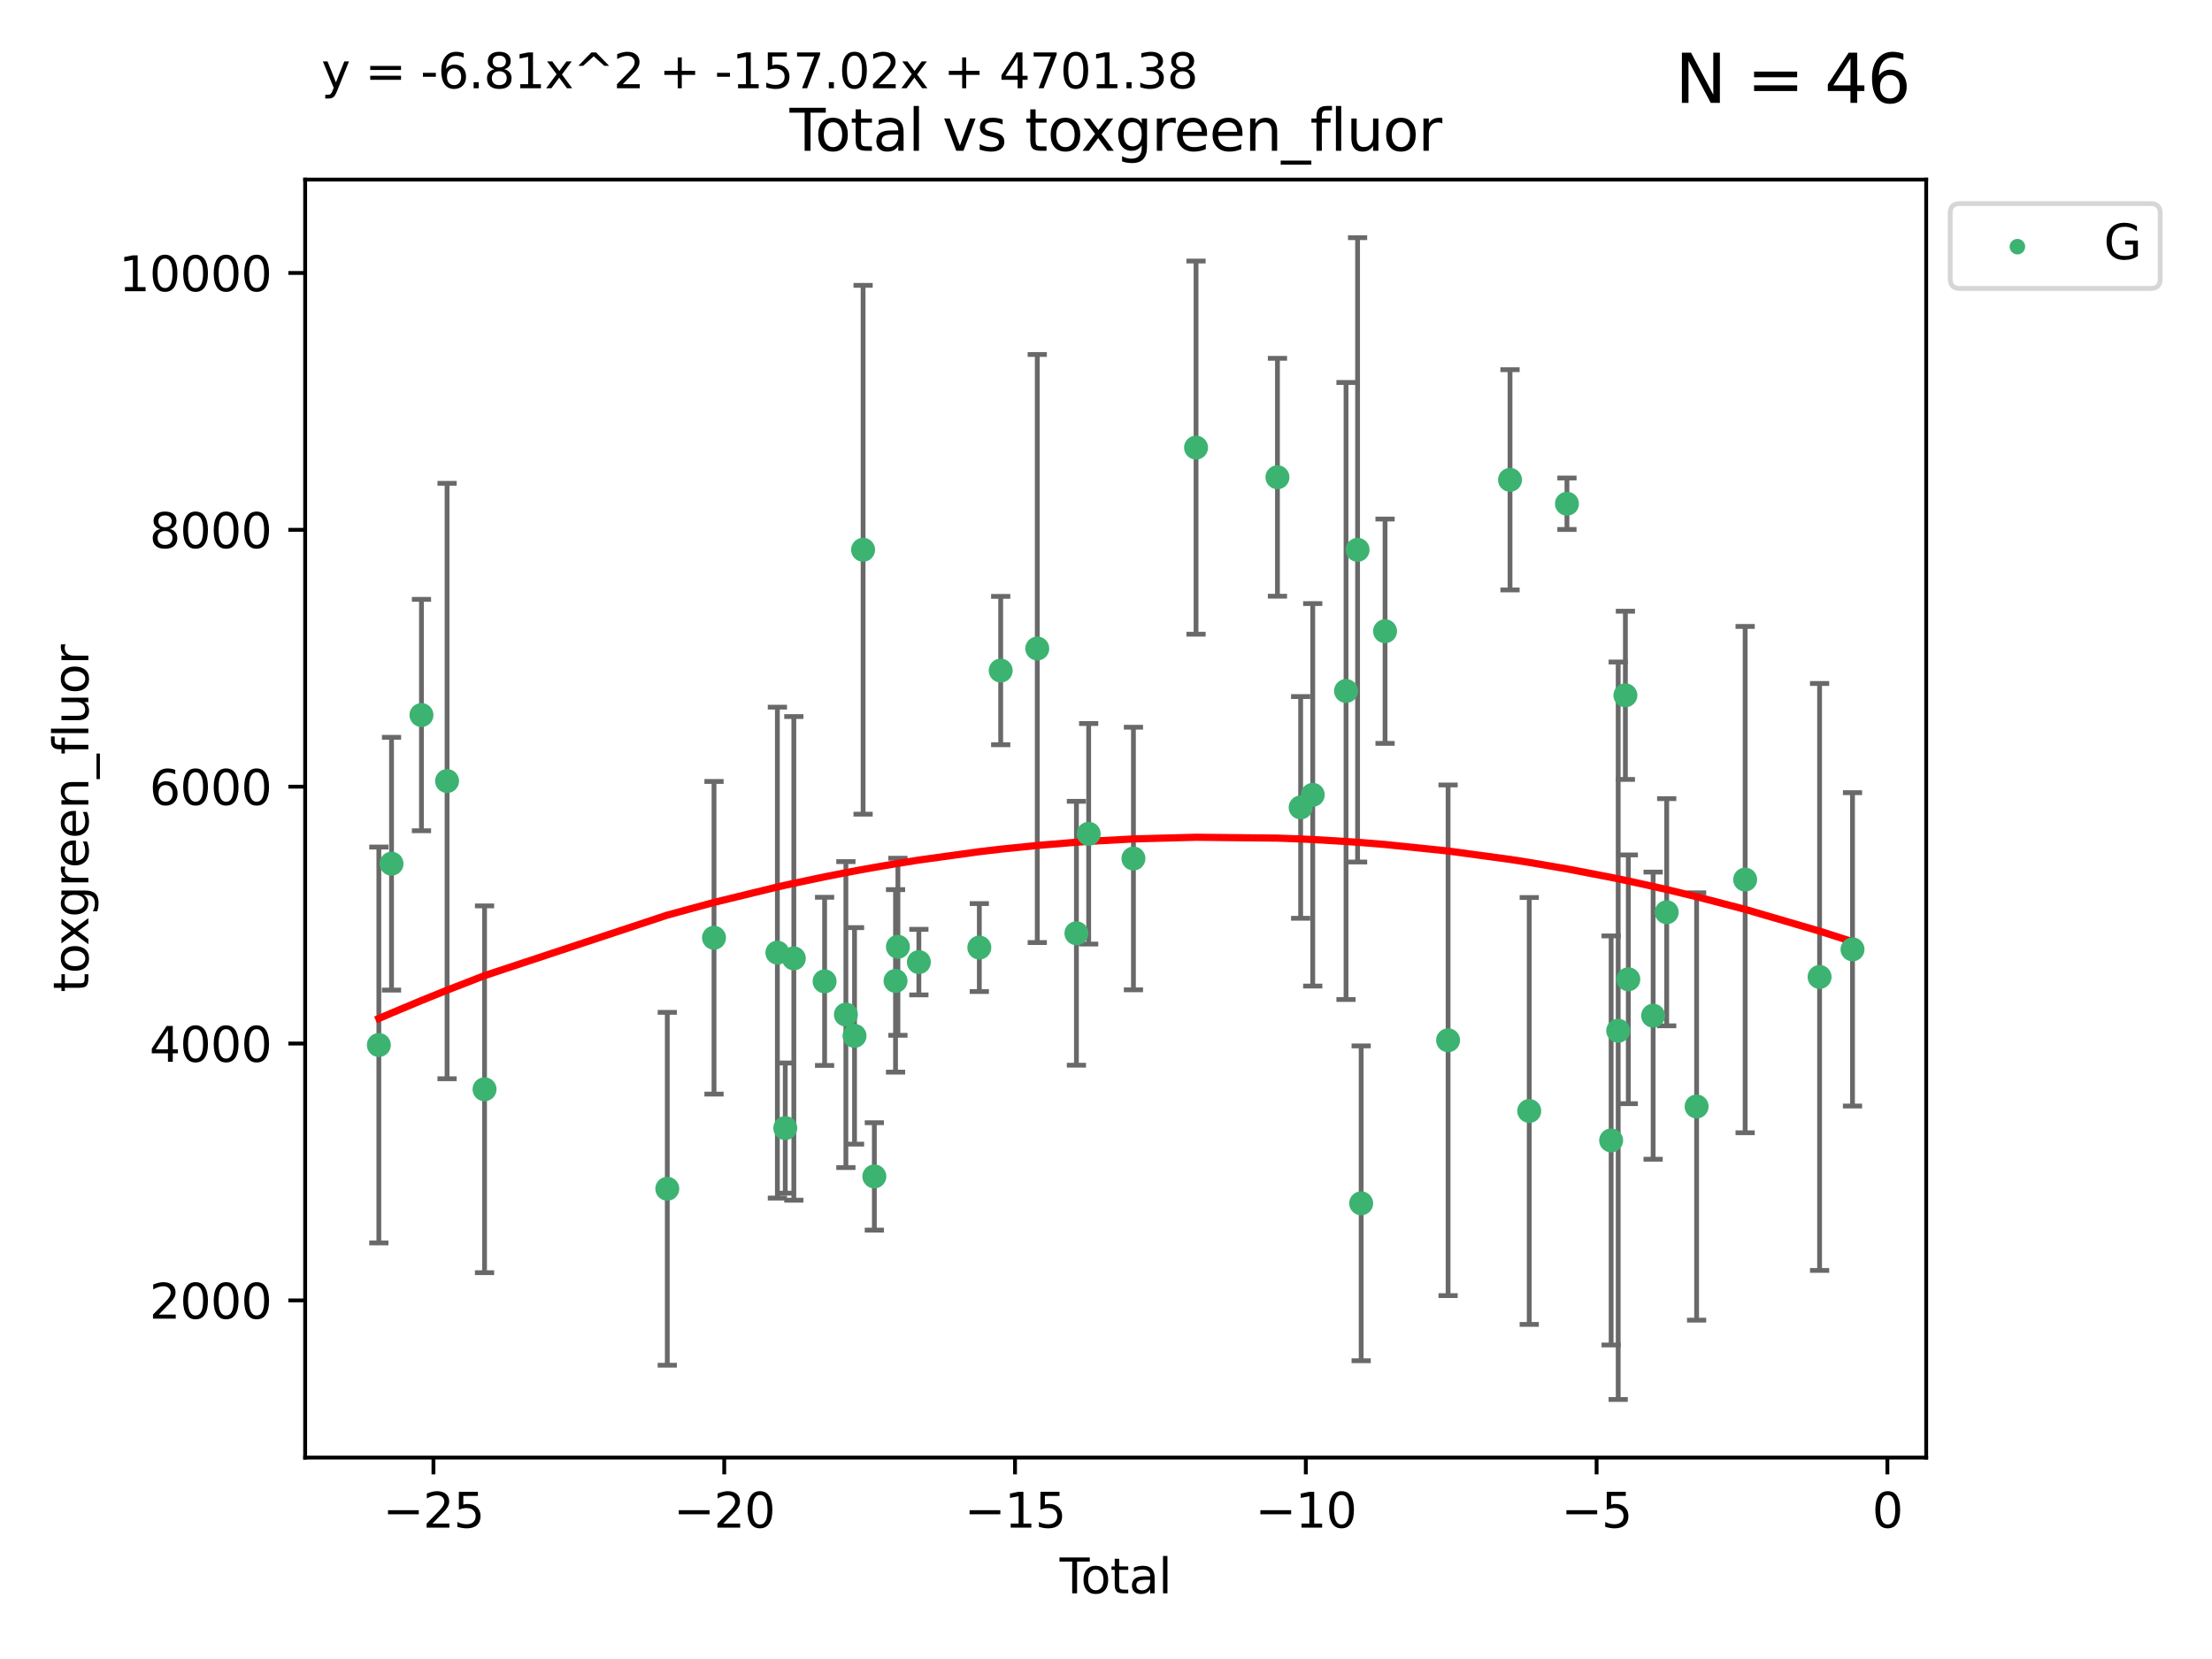 <?xml version="1.0" encoding="utf-8" standalone="no"?>
<!DOCTYPE svg PUBLIC "-//W3C//DTD SVG 1.1//EN"
  "http://www.w3.org/Graphics/SVG/1.1/DTD/svg11.dtd">
<svg xmlns:xlink="http://www.w3.org/1999/xlink" width="460.8pt" height="345.6pt" viewBox="0 0 460.8 345.6" xmlns="http://www.w3.org/2000/svg" version="1.1">
 <defs>
  <style type="text/css">*{stroke-linejoin: round; stroke-linecap: butt}</style>
 </defs>
 <g id="figure_1">
  <g id="patch_1">
   <path d="M 0 345.6 
L 460.8 345.6 
L 460.8 0 
L 0 0 
z
" style="fill: #ffffff"/>
  </g>
  <g id="axes_1">
   <g id="patch_2">
    <path d="M 63.571 303.64 
L 401.26 303.64 
L 401.26 37.411 
L 63.571 37.411 
z
" style="fill: #ffffff"/>
   </g>
   <g id="PathCollection_1">
    <defs>
     <path id="m1712e2e7ce" d="M 0 1.118 
C 0.297 1.118 0.581 1 0.791 0.791 
C 1 0.581 1.118 0.297 1.118 0 
C 1.118 -0.297 1 -0.581 0.791 -0.791 
C 0.581 -1 0.297 -1.118 0 -1.118 
C -0.297 -1.118 -0.581 -1 -0.791 -0.791 
C -1 -0.581 -1.118 -0.297 -1.118 0 
C -1.118 0.297 -1 0.581 -0.791 0.791 
C -0.581 1 -0.297 1.118 0 1.118 
z
" style="stroke: #3cb371"/>
    </defs>
    <g clip-path="url(#p5dbe45e5fb)">
     <use xlink:href="#m1712e2e7ce" x="78.921" y="217.692" style="fill: #3cb371; stroke: #3cb371"/>
     <use xlink:href="#m1712e2e7ce" x="81.562" y="179.924" style="fill: #3cb371; stroke: #3cb371"/>
     <use xlink:href="#m1712e2e7ce" x="87.8" y="148.955" style="fill: #3cb371; stroke: #3cb371"/>
     <use xlink:href="#m1712e2e7ce" x="93.131" y="162.702" style="fill: #3cb371; stroke: #3cb371"/>
     <use xlink:href="#m1712e2e7ce" x="100.939" y="226.917" style="fill: #3cb371; stroke: #3cb371"/>
     <use xlink:href="#m1712e2e7ce" x="139.007" y="247.642" style="fill: #3cb371; stroke: #3cb371"/>
     <use xlink:href="#m1712e2e7ce" x="148.742" y="195.354" style="fill: #3cb371; stroke: #3cb371"/>
     <use xlink:href="#m1712e2e7ce" x="161.943" y="198.448" style="fill: #3cb371; stroke: #3cb371"/>
     <use xlink:href="#m1712e2e7ce" x="163.585" y="234.997" style="fill: #3cb371; stroke: #3cb371"/>
     <use xlink:href="#m1712e2e7ce" x="165.37" y="199.647" style="fill: #3cb371; stroke: #3cb371"/>
     <use xlink:href="#m1712e2e7ce" x="171.779" y="204.432" style="fill: #3cb371; stroke: #3cb371"/>
     <use xlink:href="#m1712e2e7ce" x="176.214" y="211.359" style="fill: #3cb371; stroke: #3cb371"/>
     <use xlink:href="#m1712e2e7ce" x="178.016" y="215.793" style="fill: #3cb371; stroke: #3cb371"/>
     <use xlink:href="#m1712e2e7ce" x="179.798" y="114.527" style="fill: #3cb371; stroke: #3cb371"/>
     <use xlink:href="#m1712e2e7ce" x="182.142" y="245.07" style="fill: #3cb371; stroke: #3cb371"/>
     <use xlink:href="#m1712e2e7ce" x="186.557" y="204.339" style="fill: #3cb371; stroke: #3cb371"/>
     <use xlink:href="#m1712e2e7ce" x="187.053" y="197.232" style="fill: #3cb371; stroke: #3cb371"/>
     <use xlink:href="#m1712e2e7ce" x="191.418" y="200.427" style="fill: #3cb371; stroke: #3cb371"/>
     <use xlink:href="#m1712e2e7ce" x="204.011" y="197.396" style="fill: #3cb371; stroke: #3cb371"/>
     <use xlink:href="#m1712e2e7ce" x="208.464" y="139.691" style="fill: #3cb371; stroke: #3cb371"/>
     <use xlink:href="#m1712e2e7ce" x="216.081" y="135.098" style="fill: #3cb371; stroke: #3cb371"/>
     <use xlink:href="#m1712e2e7ce" x="224.238" y="194.415" style="fill: #3cb371; stroke: #3cb371"/>
     <use xlink:href="#m1712e2e7ce" x="226.79" y="173.693" style="fill: #3cb371; stroke: #3cb371"/>
     <use xlink:href="#m1712e2e7ce" x="236.117" y="178.846" style="fill: #3cb371; stroke: #3cb371"/>
     <use xlink:href="#m1712e2e7ce" x="249.157" y="93.246" style="fill: #3cb371; stroke: #3cb371"/>
     <use xlink:href="#m1712e2e7ce" x="266.116" y="99.42" style="fill: #3cb371; stroke: #3cb371"/>
     <use xlink:href="#m1712e2e7ce" x="270.948" y="168.202" style="fill: #3cb371; stroke: #3cb371"/>
     <use xlink:href="#m1712e2e7ce" x="273.467" y="165.575" style="fill: #3cb371; stroke: #3cb371"/>
     <use xlink:href="#m1712e2e7ce" x="280.402" y="143.942" style="fill: #3cb371; stroke: #3cb371"/>
     <use xlink:href="#m1712e2e7ce" x="282.809" y="114.54" style="fill: #3cb371; stroke: #3cb371"/>
     <use xlink:href="#m1712e2e7ce" x="283.556" y="250.674" style="fill: #3cb371; stroke: #3cb371"/>
     <use xlink:href="#m1712e2e7ce" x="288.533" y="131.495" style="fill: #3cb371; stroke: #3cb371"/>
     <use xlink:href="#m1712e2e7ce" x="301.663" y="216.708" style="fill: #3cb371; stroke: #3cb371"/>
     <use xlink:href="#m1712e2e7ce" x="314.565" y="99.96" style="fill: #3cb371; stroke: #3cb371"/>
     <use xlink:href="#m1712e2e7ce" x="318.569" y="231.435" style="fill: #3cb371; stroke: #3cb371"/>
     <use xlink:href="#m1712e2e7ce" x="326.424" y="104.935" style="fill: #3cb371; stroke: #3cb371"/>
     <use xlink:href="#m1712e2e7ce" x="335.629" y="237.574" style="fill: #3cb371; stroke: #3cb371"/>
     <use xlink:href="#m1712e2e7ce" x="337.1" y="214.723" style="fill: #3cb371; stroke: #3cb371"/>
     <use xlink:href="#m1712e2e7ce" x="338.599" y="144.847" style="fill: #3cb371; stroke: #3cb371"/>
     <use xlink:href="#m1712e2e7ce" x="339.206" y="204.003" style="fill: #3cb371; stroke: #3cb371"/>
     <use xlink:href="#m1712e2e7ce" x="344.377" y="211.582" style="fill: #3cb371; stroke: #3cb371"/>
     <use xlink:href="#m1712e2e7ce" x="347.205" y="190.036" style="fill: #3cb371; stroke: #3cb371"/>
     <use xlink:href="#m1712e2e7ce" x="353.435" y="230.501" style="fill: #3cb371; stroke: #3cb371"/>
     <use xlink:href="#m1712e2e7ce" x="363.546" y="183.235" style="fill: #3cb371; stroke: #3cb371"/>
     <use xlink:href="#m1712e2e7ce" x="379.054" y="203.518" style="fill: #3cb371; stroke: #3cb371"/>
     <use xlink:href="#m1712e2e7ce" x="385.911" y="197.768" style="fill: #3cb371; stroke: #3cb371"/>
    </g>
   </g>
   <g id="matplotlib.axis_1">
    <g id="xtick_1">
     <g id="line2d_1">
      <defs>
       <path id="mcc2b475910" d="M 0 0 
L 0 3.5 
" style="stroke: #000000; stroke-width: 0.8"/>
      </defs>
      <g>
       <use xlink:href="#mcc2b475910" x="90.297" y="303.64" style="stroke: #000000; stroke-width: 0.8"/>
      </g>
     </g>
     <g id="text_1">
      <!-- −25 -->
      <g transform="translate(79.745 318.238)scale(0.1 -0.1)">
       <defs>
        <path id="DejaVuSans-2212" d="M 678 2272 
L 4684 2272 
L 4684 1741 
L 678 1741 
L 678 2272 
z
" transform="scale(0.016)"/>
        <path id="DejaVuSans-32" d="M 1228 531 
L 3431 531 
L 3431 0 
L 469 0 
L 469 531 
Q 828 903 1448 1529 
Q 2069 2156 2228 2338 
Q 2531 2678 2651 2914 
Q 2772 3150 2772 3378 
Q 2772 3750 2511 3984 
Q 2250 4219 1831 4219 
Q 1534 4219 1204 4116 
Q 875 4013 500 3803 
L 500 4441 
Q 881 4594 1212 4672 
Q 1544 4750 1819 4750 
Q 2544 4750 2975 4387 
Q 3406 4025 3406 3419 
Q 3406 3131 3298 2873 
Q 3191 2616 2906 2266 
Q 2828 2175 2409 1742 
Q 1991 1309 1228 531 
z
" transform="scale(0.016)"/>
        <path id="DejaVuSans-35" d="M 691 4666 
L 3169 4666 
L 3169 4134 
L 1269 4134 
L 1269 2991 
Q 1406 3038 1543 3061 
Q 1681 3084 1819 3084 
Q 2600 3084 3056 2656 
Q 3513 2228 3513 1497 
Q 3513 744 3044 326 
Q 2575 -91 1722 -91 
Q 1428 -91 1123 -41 
Q 819 9 494 109 
L 494 744 
Q 775 591 1075 516 
Q 1375 441 1709 441 
Q 2250 441 2565 725 
Q 2881 1009 2881 1497 
Q 2881 1984 2565 2268 
Q 2250 2553 1709 2553 
Q 1456 2553 1204 2497 
Q 953 2441 691 2322 
L 691 4666 
z
" transform="scale(0.016)"/>
       </defs>
       <use xlink:href="#DejaVuSans-2212"/>
       <use xlink:href="#DejaVuSans-32" x="83.789"/>
       <use xlink:href="#DejaVuSans-35" x="147.412"/>
      </g>
     </g>
    </g>
    <g id="xtick_2">
     <g id="line2d_2">
      <g>
       <use xlink:href="#mcc2b475910" x="150.873" y="303.64" style="stroke: #000000; stroke-width: 0.8"/>
      </g>
     </g>
     <g id="text_2">
      <!-- −20 -->
      <g transform="translate(140.321 318.238)scale(0.1 -0.1)">
       <defs>
        <path id="DejaVuSans-30" d="M 2034 4250 
Q 1547 4250 1301 3770 
Q 1056 3291 1056 2328 
Q 1056 1369 1301 889 
Q 1547 409 2034 409 
Q 2525 409 2770 889 
Q 3016 1369 3016 2328 
Q 3016 3291 2770 3770 
Q 2525 4250 2034 4250 
z
M 2034 4750 
Q 2819 4750 3233 4129 
Q 3647 3509 3647 2328 
Q 3647 1150 3233 529 
Q 2819 -91 2034 -91 
Q 1250 -91 836 529 
Q 422 1150 422 2328 
Q 422 3509 836 4129 
Q 1250 4750 2034 4750 
z
" transform="scale(0.016)"/>
       </defs>
       <use xlink:href="#DejaVuSans-2212"/>
       <use xlink:href="#DejaVuSans-32" x="83.789"/>
       <use xlink:href="#DejaVuSans-30" x="147.412"/>
      </g>
     </g>
    </g>
    <g id="xtick_3">
     <g id="line2d_3">
      <g>
       <use xlink:href="#mcc2b475910" x="211.449" y="303.64" style="stroke: #000000; stroke-width: 0.8"/>
      </g>
     </g>
     <g id="text_3">
      <!-- −15 -->
      <g transform="translate(200.897 318.238)scale(0.1 -0.1)">
       <defs>
        <path id="DejaVuSans-31" d="M 794 531 
L 1825 531 
L 1825 4091 
L 703 3866 
L 703 4441 
L 1819 4666 
L 2450 4666 
L 2450 531 
L 3481 531 
L 3481 0 
L 794 0 
L 794 531 
z
" transform="scale(0.016)"/>
       </defs>
       <use xlink:href="#DejaVuSans-2212"/>
       <use xlink:href="#DejaVuSans-31" x="83.789"/>
       <use xlink:href="#DejaVuSans-35" x="147.412"/>
      </g>
     </g>
    </g>
    <g id="xtick_4">
     <g id="line2d_4">
      <g>
       <use xlink:href="#mcc2b475910" x="272.025" y="303.64" style="stroke: #000000; stroke-width: 0.8"/>
      </g>
     </g>
     <g id="text_4">
      <!-- −10 -->
      <g transform="translate(261.473 318.238)scale(0.1 -0.1)">
       <use xlink:href="#DejaVuSans-2212"/>
       <use xlink:href="#DejaVuSans-31" x="83.789"/>
       <use xlink:href="#DejaVuSans-30" x="147.412"/>
      </g>
     </g>
    </g>
    <g id="xtick_5">
     <g id="line2d_5">
      <g>
       <use xlink:href="#mcc2b475910" x="332.601" y="303.64" style="stroke: #000000; stroke-width: 0.8"/>
      </g>
     </g>
     <g id="text_5">
      <!-- −5 -->
      <g transform="translate(325.23 318.238)scale(0.1 -0.1)">
       <use xlink:href="#DejaVuSans-2212"/>
       <use xlink:href="#DejaVuSans-35" x="83.789"/>
      </g>
     </g>
    </g>
    <g id="xtick_6">
     <g id="line2d_6">
      <g>
       <use xlink:href="#mcc2b475910" x="393.177" y="303.64" style="stroke: #000000; stroke-width: 0.8"/>
      </g>
     </g>
     <g id="text_6">
      <!-- 0 -->
      <g transform="translate(389.996 318.238)scale(0.1 -0.1)">
       <use xlink:href="#DejaVuSans-30"/>
      </g>
     </g>
    </g>
    <g id="text_7">
     <!-- Total -->
     <g transform="translate(220.739 331.917)scale(0.1 -0.1)">
      <defs>
       <path id="DejaVuSans-54" d="M -19 4666 
L 3928 4666 
L 3928 4134 
L 2272 4134 
L 2272 0 
L 1638 0 
L 1638 4134 
L -19 4134 
L -19 4666 
z
" transform="scale(0.016)"/>
       <path id="DejaVuSans-6f" d="M 1959 3097 
Q 1497 3097 1228 2736 
Q 959 2375 959 1747 
Q 959 1119 1226 758 
Q 1494 397 1959 397 
Q 2419 397 2687 759 
Q 2956 1122 2956 1747 
Q 2956 2369 2687 2733 
Q 2419 3097 1959 3097 
z
M 1959 3584 
Q 2709 3584 3137 3096 
Q 3566 2609 3566 1747 
Q 3566 888 3137 398 
Q 2709 -91 1959 -91 
Q 1206 -91 779 398 
Q 353 888 353 1747 
Q 353 2609 779 3096 
Q 1206 3584 1959 3584 
z
" transform="scale(0.016)"/>
       <path id="DejaVuSans-74" d="M 1172 4494 
L 1172 3500 
L 2356 3500 
L 2356 3053 
L 1172 3053 
L 1172 1153 
Q 1172 725 1289 603 
Q 1406 481 1766 481 
L 2356 481 
L 2356 0 
L 1766 0 
Q 1100 0 847 248 
Q 594 497 594 1153 
L 594 3053 
L 172 3053 
L 172 3500 
L 594 3500 
L 594 4494 
L 1172 4494 
z
" transform="scale(0.016)"/>
       <path id="DejaVuSans-61" d="M 2194 1759 
Q 1497 1759 1228 1600 
Q 959 1441 959 1056 
Q 959 750 1161 570 
Q 1363 391 1709 391 
Q 2188 391 2477 730 
Q 2766 1069 2766 1631 
L 2766 1759 
L 2194 1759 
z
M 3341 1997 
L 3341 0 
L 2766 0 
L 2766 531 
Q 2569 213 2275 61 
Q 1981 -91 1556 -91 
Q 1019 -91 701 211 
Q 384 513 384 1019 
Q 384 1609 779 1909 
Q 1175 2209 1959 2209 
L 2766 2209 
L 2766 2266 
Q 2766 2663 2505 2880 
Q 2244 3097 1772 3097 
Q 1472 3097 1187 3025 
Q 903 2953 641 2809 
L 641 3341 
Q 956 3463 1253 3523 
Q 1550 3584 1831 3584 
Q 2591 3584 2966 3190 
Q 3341 2797 3341 1997 
z
" transform="scale(0.016)"/>
       <path id="DejaVuSans-6c" d="M 603 4863 
L 1178 4863 
L 1178 0 
L 603 0 
L 603 4863 
z
" transform="scale(0.016)"/>
      </defs>
      <use xlink:href="#DejaVuSans-54"/>
      <use xlink:href="#DejaVuSans-6f" x="44.084"/>
      <use xlink:href="#DejaVuSans-74" x="105.266"/>
      <use xlink:href="#DejaVuSans-61" x="144.475"/>
      <use xlink:href="#DejaVuSans-6c" x="205.754"/>
     </g>
    </g>
   </g>
   <g id="matplotlib.axis_2">
    <g id="ytick_1">
     <g id="line2d_7">
      <defs>
       <path id="mec865fefe4" d="M 0 0 
L -3.5 0 
" style="stroke: #000000; stroke-width: 0.8"/>
      </defs>
      <g>
       <use xlink:href="#mec865fefe4" x="63.571" y="270.896" style="stroke: #000000; stroke-width: 0.8"/>
      </g>
     </g>
     <g id="text_8">
      <!-- 2000 -->
      <g transform="translate(31.121 274.695)scale(0.1 -0.1)">
       <use xlink:href="#DejaVuSans-32"/>
       <use xlink:href="#DejaVuSans-30" x="63.623"/>
       <use xlink:href="#DejaVuSans-30" x="127.246"/>
       <use xlink:href="#DejaVuSans-30" x="190.869"/>
      </g>
     </g>
    </g>
    <g id="ytick_2">
     <g id="line2d_8">
      <g>
       <use xlink:href="#mec865fefe4" x="63.571" y="217.387" style="stroke: #000000; stroke-width: 0.8"/>
      </g>
     </g>
     <g id="text_9">
      <!-- 4000 -->
      <g transform="translate(31.121 221.187)scale(0.1 -0.1)">
       <defs>
        <path id="DejaVuSans-34" d="M 2419 4116 
L 825 1625 
L 2419 1625 
L 2419 4116 
z
M 2253 4666 
L 3047 4666 
L 3047 1625 
L 3713 1625 
L 3713 1100 
L 3047 1100 
L 3047 0 
L 2419 0 
L 2419 1100 
L 313 1100 
L 313 1709 
L 2253 4666 
z
" transform="scale(0.016)"/>
       </defs>
       <use xlink:href="#DejaVuSans-34"/>
       <use xlink:href="#DejaVuSans-30" x="63.623"/>
       <use xlink:href="#DejaVuSans-30" x="127.246"/>
       <use xlink:href="#DejaVuSans-30" x="190.869"/>
      </g>
     </g>
    </g>
    <g id="ytick_3">
     <g id="line2d_9">
      <g>
       <use xlink:href="#mec865fefe4" x="63.571" y="163.879" style="stroke: #000000; stroke-width: 0.8"/>
      </g>
     </g>
     <g id="text_10">
      <!-- 6000 -->
      <g transform="translate(31.121 167.678)scale(0.1 -0.1)">
       <defs>
        <path id="DejaVuSans-36" d="M 2113 2584 
Q 1688 2584 1439 2293 
Q 1191 2003 1191 1497 
Q 1191 994 1439 701 
Q 1688 409 2113 409 
Q 2538 409 2786 701 
Q 3034 994 3034 1497 
Q 3034 2003 2786 2293 
Q 2538 2584 2113 2584 
z
M 3366 4563 
L 3366 3988 
Q 3128 4100 2886 4159 
Q 2644 4219 2406 4219 
Q 1781 4219 1451 3797 
Q 1122 3375 1075 2522 
Q 1259 2794 1537 2939 
Q 1816 3084 2150 3084 
Q 2853 3084 3261 2657 
Q 3669 2231 3669 1497 
Q 3669 778 3244 343 
Q 2819 -91 2113 -91 
Q 1303 -91 875 529 
Q 447 1150 447 2328 
Q 447 3434 972 4092 
Q 1497 4750 2381 4750 
Q 2619 4750 2861 4703 
Q 3103 4656 3366 4563 
z
" transform="scale(0.016)"/>
       </defs>
       <use xlink:href="#DejaVuSans-36"/>
       <use xlink:href="#DejaVuSans-30" x="63.623"/>
       <use xlink:href="#DejaVuSans-30" x="127.246"/>
       <use xlink:href="#DejaVuSans-30" x="190.869"/>
      </g>
     </g>
    </g>
    <g id="ytick_4">
     <g id="line2d_10">
      <g>
       <use xlink:href="#mec865fefe4" x="63.571" y="110.37" style="stroke: #000000; stroke-width: 0.8"/>
      </g>
     </g>
     <g id="text_11">
      <!-- 8000 -->
      <g transform="translate(31.121 114.169)scale(0.1 -0.1)">
       <defs>
        <path id="DejaVuSans-38" d="M 2034 2216 
Q 1584 2216 1326 1975 
Q 1069 1734 1069 1313 
Q 1069 891 1326 650 
Q 1584 409 2034 409 
Q 2484 409 2743 651 
Q 3003 894 3003 1313 
Q 3003 1734 2745 1975 
Q 2488 2216 2034 2216 
z
M 1403 2484 
Q 997 2584 770 2862 
Q 544 3141 544 3541 
Q 544 4100 942 4425 
Q 1341 4750 2034 4750 
Q 2731 4750 3128 4425 
Q 3525 4100 3525 3541 
Q 3525 3141 3298 2862 
Q 3072 2584 2669 2484 
Q 3125 2378 3379 2068 
Q 3634 1759 3634 1313 
Q 3634 634 3220 271 
Q 2806 -91 2034 -91 
Q 1263 -91 848 271 
Q 434 634 434 1313 
Q 434 1759 690 2068 
Q 947 2378 1403 2484 
z
M 1172 3481 
Q 1172 3119 1398 2916 
Q 1625 2713 2034 2713 
Q 2441 2713 2670 2916 
Q 2900 3119 2900 3481 
Q 2900 3844 2670 4047 
Q 2441 4250 2034 4250 
Q 1625 4250 1398 4047 
Q 1172 3844 1172 3481 
z
" transform="scale(0.016)"/>
       </defs>
       <use xlink:href="#DejaVuSans-38"/>
       <use xlink:href="#DejaVuSans-30" x="63.623"/>
       <use xlink:href="#DejaVuSans-30" x="127.246"/>
       <use xlink:href="#DejaVuSans-30" x="190.869"/>
      </g>
     </g>
    </g>
    <g id="ytick_5">
     <g id="line2d_11">
      <g>
       <use xlink:href="#mec865fefe4" x="63.571" y="56.861" style="stroke: #000000; stroke-width: 0.8"/>
      </g>
     </g>
     <g id="text_12">
      <!-- 10000 -->
      <g transform="translate(24.759 60.661)scale(0.1 -0.1)">
       <use xlink:href="#DejaVuSans-31"/>
       <use xlink:href="#DejaVuSans-30" x="63.623"/>
       <use xlink:href="#DejaVuSans-30" x="127.246"/>
       <use xlink:href="#DejaVuSans-30" x="190.869"/>
       <use xlink:href="#DejaVuSans-30" x="254.492"/>
      </g>
     </g>
    </g>
    <g id="text_13">
     <!-- toxgreen_fluor -->
     <g transform="translate(18.401 206.72)rotate(-90)scale(0.1 -0.1)">
      <defs>
       <path id="DejaVuSans-78" d="M 3513 3500 
L 2247 1797 
L 3578 0 
L 2900 0 
L 1881 1375 
L 863 0 
L 184 0 
L 1544 1831 
L 300 3500 
L 978 3500 
L 1906 2253 
L 2834 3500 
L 3513 3500 
z
" transform="scale(0.016)"/>
       <path id="DejaVuSans-67" d="M 2906 1791 
Q 2906 2416 2648 2759 
Q 2391 3103 1925 3103 
Q 1463 3103 1205 2759 
Q 947 2416 947 1791 
Q 947 1169 1205 825 
Q 1463 481 1925 481 
Q 2391 481 2648 825 
Q 2906 1169 2906 1791 
z
M 3481 434 
Q 3481 -459 3084 -895 
Q 2688 -1331 1869 -1331 
Q 1566 -1331 1297 -1286 
Q 1028 -1241 775 -1147 
L 775 -588 
Q 1028 -725 1275 -790 
Q 1522 -856 1778 -856 
Q 2344 -856 2625 -561 
Q 2906 -266 2906 331 
L 2906 616 
Q 2728 306 2450 153 
Q 2172 0 1784 0 
Q 1141 0 747 490 
Q 353 981 353 1791 
Q 353 2603 747 3093 
Q 1141 3584 1784 3584 
Q 2172 3584 2450 3431 
Q 2728 3278 2906 2969 
L 2906 3500 
L 3481 3500 
L 3481 434 
z
" transform="scale(0.016)"/>
       <path id="DejaVuSans-72" d="M 2631 2963 
Q 2534 3019 2420 3045 
Q 2306 3072 2169 3072 
Q 1681 3072 1420 2755 
Q 1159 2438 1159 1844 
L 1159 0 
L 581 0 
L 581 3500 
L 1159 3500 
L 1159 2956 
Q 1341 3275 1631 3429 
Q 1922 3584 2338 3584 
Q 2397 3584 2469 3576 
Q 2541 3569 2628 3553 
L 2631 2963 
z
" transform="scale(0.016)"/>
       <path id="DejaVuSans-65" d="M 3597 1894 
L 3597 1613 
L 953 1613 
Q 991 1019 1311 708 
Q 1631 397 2203 397 
Q 2534 397 2845 478 
Q 3156 559 3463 722 
L 3463 178 
Q 3153 47 2828 -22 
Q 2503 -91 2169 -91 
Q 1331 -91 842 396 
Q 353 884 353 1716 
Q 353 2575 817 3079 
Q 1281 3584 2069 3584 
Q 2775 3584 3186 3129 
Q 3597 2675 3597 1894 
z
M 3022 2063 
Q 3016 2534 2758 2815 
Q 2500 3097 2075 3097 
Q 1594 3097 1305 2825 
Q 1016 2553 972 2059 
L 3022 2063 
z
" transform="scale(0.016)"/>
       <path id="DejaVuSans-6e" d="M 3513 2113 
L 3513 0 
L 2938 0 
L 2938 2094 
Q 2938 2591 2744 2837 
Q 2550 3084 2163 3084 
Q 1697 3084 1428 2787 
Q 1159 2491 1159 1978 
L 1159 0 
L 581 0 
L 581 3500 
L 1159 3500 
L 1159 2956 
Q 1366 3272 1645 3428 
Q 1925 3584 2291 3584 
Q 2894 3584 3203 3211 
Q 3513 2838 3513 2113 
z
" transform="scale(0.016)"/>
       <path id="DejaVuSans-5f" d="M 3263 -1063 
L 3263 -1509 
L -63 -1509 
L -63 -1063 
L 3263 -1063 
z
" transform="scale(0.016)"/>
       <path id="DejaVuSans-66" d="M 2375 4863 
L 2375 4384 
L 1825 4384 
Q 1516 4384 1395 4259 
Q 1275 4134 1275 3809 
L 1275 3500 
L 2222 3500 
L 2222 3053 
L 1275 3053 
L 1275 0 
L 697 0 
L 697 3053 
L 147 3053 
L 147 3500 
L 697 3500 
L 697 3744 
Q 697 4328 969 4595 
Q 1241 4863 1831 4863 
L 2375 4863 
z
" transform="scale(0.016)"/>
       <path id="DejaVuSans-75" d="M 544 1381 
L 544 3500 
L 1119 3500 
L 1119 1403 
Q 1119 906 1312 657 
Q 1506 409 1894 409 
Q 2359 409 2629 706 
Q 2900 1003 2900 1516 
L 2900 3500 
L 3475 3500 
L 3475 0 
L 2900 0 
L 2900 538 
Q 2691 219 2414 64 
Q 2138 -91 1772 -91 
Q 1169 -91 856 284 
Q 544 659 544 1381 
z
M 1991 3584 
L 1991 3584 
z
" transform="scale(0.016)"/>
      </defs>
      <use xlink:href="#DejaVuSans-74"/>
      <use xlink:href="#DejaVuSans-6f" x="39.209"/>
      <use xlink:href="#DejaVuSans-78" x="97.266"/>
      <use xlink:href="#DejaVuSans-67" x="156.445"/>
      <use xlink:href="#DejaVuSans-72" x="219.922"/>
      <use xlink:href="#DejaVuSans-65" x="258.785"/>
      <use xlink:href="#DejaVuSans-65" x="320.309"/>
      <use xlink:href="#DejaVuSans-6e" x="381.832"/>
      <use xlink:href="#DejaVuSans-5f" x="445.211"/>
      <use xlink:href="#DejaVuSans-66" x="495.211"/>
      <use xlink:href="#DejaVuSans-6c" x="530.416"/>
      <use xlink:href="#DejaVuSans-75" x="558.199"/>
      <use xlink:href="#DejaVuSans-6f" x="621.578"/>
      <use xlink:href="#DejaVuSans-72" x="682.76"/>
     </g>
    </g>
   </g>
   <g id="LineCollection_1">
    <path d="M 78.921 258.929 
L 78.921 176.455 
" clip-path="url(#p5dbe45e5fb)" style="fill: none; stroke: #696969"/>
    <path d="M 81.562 206.253 
L 81.562 153.596 
" clip-path="url(#p5dbe45e5fb)" style="fill: none; stroke: #696969"/>
    <path d="M 87.8 173.059 
L 87.8 124.851 
" clip-path="url(#p5dbe45e5fb)" style="fill: none; stroke: #696969"/>
    <path d="M 93.131 224.724 
L 93.131 100.679 
" clip-path="url(#p5dbe45e5fb)" style="fill: none; stroke: #696969"/>
    <path d="M 100.939 265.123 
L 100.939 188.71 
" clip-path="url(#p5dbe45e5fb)" style="fill: none; stroke: #696969"/>
    <path d="M 139.007 284.396 
L 139.007 210.889 
" clip-path="url(#p5dbe45e5fb)" style="fill: none; stroke: #696969"/>
    <path d="M 148.742 227.918 
L 148.742 162.79 
" clip-path="url(#p5dbe45e5fb)" style="fill: none; stroke: #696969"/>
    <path d="M 161.943 249.582 
L 161.943 147.314 
" clip-path="url(#p5dbe45e5fb)" style="fill: none; stroke: #696969"/>
    <path d="M 163.585 248.553 
L 163.585 221.44 
" clip-path="url(#p5dbe45e5fb)" style="fill: none; stroke: #696969"/>
    <path d="M 165.37 250.025 
L 165.37 149.269 
" clip-path="url(#p5dbe45e5fb)" style="fill: none; stroke: #696969"/>
    <path d="M 171.779 221.948 
L 171.779 186.916 
" clip-path="url(#p5dbe45e5fb)" style="fill: none; stroke: #696969"/>
    <path d="M 176.214 243.226 
L 176.214 179.491 
" clip-path="url(#p5dbe45e5fb)" style="fill: none; stroke: #696969"/>
    <path d="M 178.016 238.345 
L 178.016 193.242 
" clip-path="url(#p5dbe45e5fb)" style="fill: none; stroke: #696969"/>
    <path d="M 179.798 169.607 
L 179.798 59.447 
" clip-path="url(#p5dbe45e5fb)" style="fill: none; stroke: #696969"/>
    <path d="M 182.142 256.253 
L 182.142 233.886 
" clip-path="url(#p5dbe45e5fb)" style="fill: none; stroke: #696969"/>
    <path d="M 186.557 223.348 
L 186.557 185.329 
" clip-path="url(#p5dbe45e5fb)" style="fill: none; stroke: #696969"/>
    <path d="M 187.053 215.674 
L 187.053 178.79 
" clip-path="url(#p5dbe45e5fb)" style="fill: none; stroke: #696969"/>
    <path d="M 191.418 207.255 
L 191.418 193.598 
" clip-path="url(#p5dbe45e5fb)" style="fill: none; stroke: #696969"/>
    <path d="M 204.011 206.557 
L 204.011 188.234 
" clip-path="url(#p5dbe45e5fb)" style="fill: none; stroke: #696969"/>
    <path d="M 208.464 155.142 
L 208.464 124.24 
" clip-path="url(#p5dbe45e5fb)" style="fill: none; stroke: #696969"/>
    <path d="M 216.081 196.351 
L 216.081 73.845 
" clip-path="url(#p5dbe45e5fb)" style="fill: none; stroke: #696969"/>
    <path d="M 224.238 221.906 
L 224.238 166.924 
" clip-path="url(#p5dbe45e5fb)" style="fill: none; stroke: #696969"/>
    <path d="M 226.79 196.66 
L 226.79 150.725 
" clip-path="url(#p5dbe45e5fb)" style="fill: none; stroke: #696969"/>
    <path d="M 236.117 206.198 
L 236.117 151.495 
" clip-path="url(#p5dbe45e5fb)" style="fill: none; stroke: #696969"/>
    <path d="M 249.157 132.111 
L 249.157 54.382 
" clip-path="url(#p5dbe45e5fb)" style="fill: none; stroke: #696969"/>
    <path d="M 266.116 124.198 
L 266.116 74.642 
" clip-path="url(#p5dbe45e5fb)" style="fill: none; stroke: #696969"/>
    <path d="M 270.948 191.296 
L 270.948 145.108 
" clip-path="url(#p5dbe45e5fb)" style="fill: none; stroke: #696969"/>
    <path d="M 273.467 205.409 
L 273.467 125.741 
" clip-path="url(#p5dbe45e5fb)" style="fill: none; stroke: #696969"/>
    <path d="M 280.402 208.21 
L 280.402 79.674 
" clip-path="url(#p5dbe45e5fb)" style="fill: none; stroke: #696969"/>
    <path d="M 282.809 179.567 
L 282.809 49.513 
" clip-path="url(#p5dbe45e5fb)" style="fill: none; stroke: #696969"/>
    <path d="M 283.556 283.467 
L 283.556 217.881 
" clip-path="url(#p5dbe45e5fb)" style="fill: none; stroke: #696969"/>
    <path d="M 288.533 154.858 
L 288.533 108.132 
" clip-path="url(#p5dbe45e5fb)" style="fill: none; stroke: #696969"/>
    <path d="M 301.663 269.896 
L 301.663 163.52 
" clip-path="url(#p5dbe45e5fb)" style="fill: none; stroke: #696969"/>
    <path d="M 314.565 122.902 
L 314.565 77.017 
" clip-path="url(#p5dbe45e5fb)" style="fill: none; stroke: #696969"/>
    <path d="M 318.569 275.897 
L 318.569 186.972 
" clip-path="url(#p5dbe45e5fb)" style="fill: none; stroke: #696969"/>
    <path d="M 326.424 110.298 
L 326.424 99.572 
" clip-path="url(#p5dbe45e5fb)" style="fill: none; stroke: #696969"/>
    <path d="M 335.629 280.184 
L 335.629 194.964 
" clip-path="url(#p5dbe45e5fb)" style="fill: none; stroke: #696969"/>
    <path d="M 337.1 291.539 
L 337.1 137.908 
" clip-path="url(#p5dbe45e5fb)" style="fill: none; stroke: #696969"/>
    <path d="M 338.599 162.365 
L 338.599 127.328 
" clip-path="url(#p5dbe45e5fb)" style="fill: none; stroke: #696969"/>
    <path d="M 339.206 229.913 
L 339.206 178.093 
" clip-path="url(#p5dbe45e5fb)" style="fill: none; stroke: #696969"/>
    <path d="M 344.377 241.491 
L 344.377 181.673 
" clip-path="url(#p5dbe45e5fb)" style="fill: none; stroke: #696969"/>
    <path d="M 347.205 213.696 
L 347.205 166.376 
" clip-path="url(#p5dbe45e5fb)" style="fill: none; stroke: #696969"/>
    <path d="M 353.435 275.01 
L 353.435 185.991 
" clip-path="url(#p5dbe45e5fb)" style="fill: none; stroke: #696969"/>
    <path d="M 363.546 235.971 
L 363.546 130.5 
" clip-path="url(#p5dbe45e5fb)" style="fill: none; stroke: #696969"/>
    <path d="M 379.054 264.656 
L 379.054 142.38 
" clip-path="url(#p5dbe45e5fb)" style="fill: none; stroke: #696969"/>
    <path d="M 385.911 230.409 
L 385.911 165.127 
" clip-path="url(#p5dbe45e5fb)" style="fill: none; stroke: #696969"/>
   </g>
   <g id="line2d_12">
    <defs>
     <path id="ma7e90620ab" d="M 2 0 
L -2 -0 
" style="stroke: #696969"/>
    </defs>
    <g clip-path="url(#p5dbe45e5fb)">
     <use xlink:href="#ma7e90620ab" x="78.921" y="258.929" style="fill: #696969; stroke: #696969"/>
     <use xlink:href="#ma7e90620ab" x="81.562" y="206.253" style="fill: #696969; stroke: #696969"/>
     <use xlink:href="#ma7e90620ab" x="87.8" y="173.059" style="fill: #696969; stroke: #696969"/>
     <use xlink:href="#ma7e90620ab" x="93.131" y="224.724" style="fill: #696969; stroke: #696969"/>
     <use xlink:href="#ma7e90620ab" x="100.939" y="265.123" style="fill: #696969; stroke: #696969"/>
     <use xlink:href="#ma7e90620ab" x="139.007" y="284.396" style="fill: #696969; stroke: #696969"/>
     <use xlink:href="#ma7e90620ab" x="148.742" y="227.918" style="fill: #696969; stroke: #696969"/>
     <use xlink:href="#ma7e90620ab" x="161.943" y="249.582" style="fill: #696969; stroke: #696969"/>
     <use xlink:href="#ma7e90620ab" x="163.585" y="248.553" style="fill: #696969; stroke: #696969"/>
     <use xlink:href="#ma7e90620ab" x="165.37" y="250.025" style="fill: #696969; stroke: #696969"/>
     <use xlink:href="#ma7e90620ab" x="171.779" y="221.948" style="fill: #696969; stroke: #696969"/>
     <use xlink:href="#ma7e90620ab" x="176.214" y="243.226" style="fill: #696969; stroke: #696969"/>
     <use xlink:href="#ma7e90620ab" x="178.016" y="238.345" style="fill: #696969; stroke: #696969"/>
     <use xlink:href="#ma7e90620ab" x="179.798" y="169.607" style="fill: #696969; stroke: #696969"/>
     <use xlink:href="#ma7e90620ab" x="182.142" y="256.253" style="fill: #696969; stroke: #696969"/>
     <use xlink:href="#ma7e90620ab" x="186.557" y="223.348" style="fill: #696969; stroke: #696969"/>
     <use xlink:href="#ma7e90620ab" x="187.053" y="215.674" style="fill: #696969; stroke: #696969"/>
     <use xlink:href="#ma7e90620ab" x="191.418" y="207.255" style="fill: #696969; stroke: #696969"/>
     <use xlink:href="#ma7e90620ab" x="204.011" y="206.557" style="fill: #696969; stroke: #696969"/>
     <use xlink:href="#ma7e90620ab" x="208.464" y="155.142" style="fill: #696969; stroke: #696969"/>
     <use xlink:href="#ma7e90620ab" x="216.081" y="196.351" style="fill: #696969; stroke: #696969"/>
     <use xlink:href="#ma7e90620ab" x="224.238" y="221.906" style="fill: #696969; stroke: #696969"/>
     <use xlink:href="#ma7e90620ab" x="226.79" y="196.66" style="fill: #696969; stroke: #696969"/>
     <use xlink:href="#ma7e90620ab" x="236.117" y="206.198" style="fill: #696969; stroke: #696969"/>
     <use xlink:href="#ma7e90620ab" x="249.157" y="132.111" style="fill: #696969; stroke: #696969"/>
     <use xlink:href="#ma7e90620ab" x="266.116" y="124.198" style="fill: #696969; stroke: #696969"/>
     <use xlink:href="#ma7e90620ab" x="270.948" y="191.296" style="fill: #696969; stroke: #696969"/>
     <use xlink:href="#ma7e90620ab" x="273.467" y="205.409" style="fill: #696969; stroke: #696969"/>
     <use xlink:href="#ma7e90620ab" x="280.402" y="208.21" style="fill: #696969; stroke: #696969"/>
     <use xlink:href="#ma7e90620ab" x="282.809" y="179.567" style="fill: #696969; stroke: #696969"/>
     <use xlink:href="#ma7e90620ab" x="283.556" y="283.467" style="fill: #696969; stroke: #696969"/>
     <use xlink:href="#ma7e90620ab" x="288.533" y="154.858" style="fill: #696969; stroke: #696969"/>
     <use xlink:href="#ma7e90620ab" x="301.663" y="269.896" style="fill: #696969; stroke: #696969"/>
     <use xlink:href="#ma7e90620ab" x="314.565" y="122.902" style="fill: #696969; stroke: #696969"/>
     <use xlink:href="#ma7e90620ab" x="318.569" y="275.897" style="fill: #696969; stroke: #696969"/>
     <use xlink:href="#ma7e90620ab" x="326.424" y="110.298" style="fill: #696969; stroke: #696969"/>
     <use xlink:href="#ma7e90620ab" x="335.629" y="280.184" style="fill: #696969; stroke: #696969"/>
     <use xlink:href="#ma7e90620ab" x="337.1" y="291.539" style="fill: #696969; stroke: #696969"/>
     <use xlink:href="#ma7e90620ab" x="338.599" y="162.365" style="fill: #696969; stroke: #696969"/>
     <use xlink:href="#ma7e90620ab" x="339.206" y="229.913" style="fill: #696969; stroke: #696969"/>
     <use xlink:href="#ma7e90620ab" x="344.377" y="241.491" style="fill: #696969; stroke: #696969"/>
     <use xlink:href="#ma7e90620ab" x="347.205" y="213.696" style="fill: #696969; stroke: #696969"/>
     <use xlink:href="#ma7e90620ab" x="353.435" y="275.01" style="fill: #696969; stroke: #696969"/>
     <use xlink:href="#ma7e90620ab" x="363.546" y="235.971" style="fill: #696969; stroke: #696969"/>
     <use xlink:href="#ma7e90620ab" x="379.054" y="264.656" style="fill: #696969; stroke: #696969"/>
     <use xlink:href="#ma7e90620ab" x="385.911" y="230.409" style="fill: #696969; stroke: #696969"/>
    </g>
   </g>
   <g id="line2d_13">
    <g clip-path="url(#p5dbe45e5fb)">
     <use xlink:href="#ma7e90620ab" x="78.921" y="176.455" style="fill: #696969; stroke: #696969"/>
     <use xlink:href="#ma7e90620ab" x="81.562" y="153.596" style="fill: #696969; stroke: #696969"/>
     <use xlink:href="#ma7e90620ab" x="87.8" y="124.851" style="fill: #696969; stroke: #696969"/>
     <use xlink:href="#ma7e90620ab" x="93.131" y="100.679" style="fill: #696969; stroke: #696969"/>
     <use xlink:href="#ma7e90620ab" x="100.939" y="188.71" style="fill: #696969; stroke: #696969"/>
     <use xlink:href="#ma7e90620ab" x="139.007" y="210.889" style="fill: #696969; stroke: #696969"/>
     <use xlink:href="#ma7e90620ab" x="148.742" y="162.79" style="fill: #696969; stroke: #696969"/>
     <use xlink:href="#ma7e90620ab" x="161.943" y="147.314" style="fill: #696969; stroke: #696969"/>
     <use xlink:href="#ma7e90620ab" x="163.585" y="221.44" style="fill: #696969; stroke: #696969"/>
     <use xlink:href="#ma7e90620ab" x="165.37" y="149.269" style="fill: #696969; stroke: #696969"/>
     <use xlink:href="#ma7e90620ab" x="171.779" y="186.916" style="fill: #696969; stroke: #696969"/>
     <use xlink:href="#ma7e90620ab" x="176.214" y="179.491" style="fill: #696969; stroke: #696969"/>
     <use xlink:href="#ma7e90620ab" x="178.016" y="193.242" style="fill: #696969; stroke: #696969"/>
     <use xlink:href="#ma7e90620ab" x="179.798" y="59.447" style="fill: #696969; stroke: #696969"/>
     <use xlink:href="#ma7e90620ab" x="182.142" y="233.886" style="fill: #696969; stroke: #696969"/>
     <use xlink:href="#ma7e90620ab" x="186.557" y="185.329" style="fill: #696969; stroke: #696969"/>
     <use xlink:href="#ma7e90620ab" x="187.053" y="178.79" style="fill: #696969; stroke: #696969"/>
     <use xlink:href="#ma7e90620ab" x="191.418" y="193.598" style="fill: #696969; stroke: #696969"/>
     <use xlink:href="#ma7e90620ab" x="204.011" y="188.234" style="fill: #696969; stroke: #696969"/>
     <use xlink:href="#ma7e90620ab" x="208.464" y="124.24" style="fill: #696969; stroke: #696969"/>
     <use xlink:href="#ma7e90620ab" x="216.081" y="73.845" style="fill: #696969; stroke: #696969"/>
     <use xlink:href="#ma7e90620ab" x="224.238" y="166.924" style="fill: #696969; stroke: #696969"/>
     <use xlink:href="#ma7e90620ab" x="226.79" y="150.725" style="fill: #696969; stroke: #696969"/>
     <use xlink:href="#ma7e90620ab" x="236.117" y="151.495" style="fill: #696969; stroke: #696969"/>
     <use xlink:href="#ma7e90620ab" x="249.157" y="54.382" style="fill: #696969; stroke: #696969"/>
     <use xlink:href="#ma7e90620ab" x="266.116" y="74.642" style="fill: #696969; stroke: #696969"/>
     <use xlink:href="#ma7e90620ab" x="270.948" y="145.108" style="fill: #696969; stroke: #696969"/>
     <use xlink:href="#ma7e90620ab" x="273.467" y="125.741" style="fill: #696969; stroke: #696969"/>
     <use xlink:href="#ma7e90620ab" x="280.402" y="79.674" style="fill: #696969; stroke: #696969"/>
     <use xlink:href="#ma7e90620ab" x="282.809" y="49.513" style="fill: #696969; stroke: #696969"/>
     <use xlink:href="#ma7e90620ab" x="283.556" y="217.881" style="fill: #696969; stroke: #696969"/>
     <use xlink:href="#ma7e90620ab" x="288.533" y="108.132" style="fill: #696969; stroke: #696969"/>
     <use xlink:href="#ma7e90620ab" x="301.663" y="163.52" style="fill: #696969; stroke: #696969"/>
     <use xlink:href="#ma7e90620ab" x="314.565" y="77.017" style="fill: #696969; stroke: #696969"/>
     <use xlink:href="#ma7e90620ab" x="318.569" y="186.972" style="fill: #696969; stroke: #696969"/>
     <use xlink:href="#ma7e90620ab" x="326.424" y="99.572" style="fill: #696969; stroke: #696969"/>
     <use xlink:href="#ma7e90620ab" x="335.629" y="194.964" style="fill: #696969; stroke: #696969"/>
     <use xlink:href="#ma7e90620ab" x="337.1" y="137.908" style="fill: #696969; stroke: #696969"/>
     <use xlink:href="#ma7e90620ab" x="338.599" y="127.328" style="fill: #696969; stroke: #696969"/>
     <use xlink:href="#ma7e90620ab" x="339.206" y="178.093" style="fill: #696969; stroke: #696969"/>
     <use xlink:href="#ma7e90620ab" x="344.377" y="181.673" style="fill: #696969; stroke: #696969"/>
     <use xlink:href="#ma7e90620ab" x="347.205" y="166.376" style="fill: #696969; stroke: #696969"/>
     <use xlink:href="#ma7e90620ab" x="353.435" y="185.991" style="fill: #696969; stroke: #696969"/>
     <use xlink:href="#ma7e90620ab" x="363.546" y="130.5" style="fill: #696969; stroke: #696969"/>
     <use xlink:href="#ma7e90620ab" x="379.054" y="142.38" style="fill: #696969; stroke: #696969"/>
     <use xlink:href="#ma7e90620ab" x="385.911" y="165.127" style="fill: #696969; stroke: #696969"/>
    </g>
   </g>
   <g id="line2d_14">
    <path d="M 78.921 212.171 
L 81.562 211.036 
L 87.8 208.424 
L 93.131 206.269 
L 100.939 203.239 
L 139.007 190.634 
L 148.742 187.988 
L 161.943 184.775 
L 163.585 184.406 
L 165.37 184.012 
L 171.779 182.663 
L 176.214 181.789 
L 178.016 181.448 
L 179.798 181.118 
L 182.142 180.697 
L 186.557 179.94 
L 187.053 179.858 
L 191.418 179.163 
L 204.011 177.422 
L 208.464 176.901 
L 216.081 176.123 
L 224.238 175.45 
L 226.79 175.273 
L 236.117 174.765 
L 249.157 174.416 
L 266.116 174.593 
L 270.948 174.774 
L 273.467 174.891 
L 280.402 175.296 
L 282.809 175.464 
L 283.556 175.519 
L 288.533 175.922 
L 301.663 177.28 
L 314.565 179.03 
L 318.569 179.658 
L 326.424 181.004 
L 335.629 182.776 
L 337.1 183.079 
L 338.599 183.393 
L 339.206 183.522 
L 344.377 184.656 
L 347.205 185.304 
L 353.435 186.801 
L 363.546 189.437 
L 379.054 193.973 
L 385.911 196.168 
" clip-path="url(#p5dbe45e5fb)" style="fill: none; stroke: #ff0000; stroke-width: 1.5; stroke-linecap: square"/>
   </g>
   <g id="line2d_15">
    <defs>
     <path id="mb19cb1de9b" d="M 0 2 
C 0.53 2 1.039 1.789 1.414 1.414 
C 1.789 1.039 2 0.53 2 0 
C 2 -0.53 1.789 -1.039 1.414 -1.414 
C 1.039 -1.789 0.53 -2 0 -2 
C -0.53 -2 -1.039 -1.789 -1.414 -1.414 
C -1.789 -1.039 -2 -0.53 -2 0 
C -2 0.53 -1.789 1.039 -1.414 1.414 
C -1.039 1.789 -0.53 2 0 2 
z
" style="stroke: #3cb371"/>
    </defs>
    <g clip-path="url(#p5dbe45e5fb)">
     <use xlink:href="#mb19cb1de9b" x="78.921" y="217.692" style="fill: #3cb371; stroke: #3cb371"/>
     <use xlink:href="#mb19cb1de9b" x="81.562" y="179.924" style="fill: #3cb371; stroke: #3cb371"/>
     <use xlink:href="#mb19cb1de9b" x="87.8" y="148.955" style="fill: #3cb371; stroke: #3cb371"/>
     <use xlink:href="#mb19cb1de9b" x="93.131" y="162.702" style="fill: #3cb371; stroke: #3cb371"/>
     <use xlink:href="#mb19cb1de9b" x="100.939" y="226.917" style="fill: #3cb371; stroke: #3cb371"/>
     <use xlink:href="#mb19cb1de9b" x="139.007" y="247.642" style="fill: #3cb371; stroke: #3cb371"/>
     <use xlink:href="#mb19cb1de9b" x="148.742" y="195.354" style="fill: #3cb371; stroke: #3cb371"/>
     <use xlink:href="#mb19cb1de9b" x="161.943" y="198.448" style="fill: #3cb371; stroke: #3cb371"/>
     <use xlink:href="#mb19cb1de9b" x="163.585" y="234.997" style="fill: #3cb371; stroke: #3cb371"/>
     <use xlink:href="#mb19cb1de9b" x="165.37" y="199.647" style="fill: #3cb371; stroke: #3cb371"/>
     <use xlink:href="#mb19cb1de9b" x="171.779" y="204.432" style="fill: #3cb371; stroke: #3cb371"/>
     <use xlink:href="#mb19cb1de9b" x="176.214" y="211.359" style="fill: #3cb371; stroke: #3cb371"/>
     <use xlink:href="#mb19cb1de9b" x="178.016" y="215.793" style="fill: #3cb371; stroke: #3cb371"/>
     <use xlink:href="#mb19cb1de9b" x="179.798" y="114.527" style="fill: #3cb371; stroke: #3cb371"/>
     <use xlink:href="#mb19cb1de9b" x="182.142" y="245.07" style="fill: #3cb371; stroke: #3cb371"/>
     <use xlink:href="#mb19cb1de9b" x="186.557" y="204.339" style="fill: #3cb371; stroke: #3cb371"/>
     <use xlink:href="#mb19cb1de9b" x="187.053" y="197.232" style="fill: #3cb371; stroke: #3cb371"/>
     <use xlink:href="#mb19cb1de9b" x="191.418" y="200.427" style="fill: #3cb371; stroke: #3cb371"/>
     <use xlink:href="#mb19cb1de9b" x="204.011" y="197.396" style="fill: #3cb371; stroke: #3cb371"/>
     <use xlink:href="#mb19cb1de9b" x="208.464" y="139.691" style="fill: #3cb371; stroke: #3cb371"/>
     <use xlink:href="#mb19cb1de9b" x="216.081" y="135.098" style="fill: #3cb371; stroke: #3cb371"/>
     <use xlink:href="#mb19cb1de9b" x="224.238" y="194.415" style="fill: #3cb371; stroke: #3cb371"/>
     <use xlink:href="#mb19cb1de9b" x="226.79" y="173.693" style="fill: #3cb371; stroke: #3cb371"/>
     <use xlink:href="#mb19cb1de9b" x="236.117" y="178.846" style="fill: #3cb371; stroke: #3cb371"/>
     <use xlink:href="#mb19cb1de9b" x="249.157" y="93.246" style="fill: #3cb371; stroke: #3cb371"/>
     <use xlink:href="#mb19cb1de9b" x="266.116" y="99.42" style="fill: #3cb371; stroke: #3cb371"/>
     <use xlink:href="#mb19cb1de9b" x="270.948" y="168.202" style="fill: #3cb371; stroke: #3cb371"/>
     <use xlink:href="#mb19cb1de9b" x="273.467" y="165.575" style="fill: #3cb371; stroke: #3cb371"/>
     <use xlink:href="#mb19cb1de9b" x="280.402" y="143.942" style="fill: #3cb371; stroke: #3cb371"/>
     <use xlink:href="#mb19cb1de9b" x="282.809" y="114.54" style="fill: #3cb371; stroke: #3cb371"/>
     <use xlink:href="#mb19cb1de9b" x="283.556" y="250.674" style="fill: #3cb371; stroke: #3cb371"/>
     <use xlink:href="#mb19cb1de9b" x="288.533" y="131.495" style="fill: #3cb371; stroke: #3cb371"/>
     <use xlink:href="#mb19cb1de9b" x="301.663" y="216.708" style="fill: #3cb371; stroke: #3cb371"/>
     <use xlink:href="#mb19cb1de9b" x="314.565" y="99.96" style="fill: #3cb371; stroke: #3cb371"/>
     <use xlink:href="#mb19cb1de9b" x="318.569" y="231.435" style="fill: #3cb371; stroke: #3cb371"/>
     <use xlink:href="#mb19cb1de9b" x="326.424" y="104.935" style="fill: #3cb371; stroke: #3cb371"/>
     <use xlink:href="#mb19cb1de9b" x="335.629" y="237.574" style="fill: #3cb371; stroke: #3cb371"/>
     <use xlink:href="#mb19cb1de9b" x="337.1" y="214.723" style="fill: #3cb371; stroke: #3cb371"/>
     <use xlink:href="#mb19cb1de9b" x="338.599" y="144.847" style="fill: #3cb371; stroke: #3cb371"/>
     <use xlink:href="#mb19cb1de9b" x="339.206" y="204.003" style="fill: #3cb371; stroke: #3cb371"/>
     <use xlink:href="#mb19cb1de9b" x="344.377" y="211.582" style="fill: #3cb371; stroke: #3cb371"/>
     <use xlink:href="#mb19cb1de9b" x="347.205" y="190.036" style="fill: #3cb371; stroke: #3cb371"/>
     <use xlink:href="#mb19cb1de9b" x="353.435" y="230.501" style="fill: #3cb371; stroke: #3cb371"/>
     <use xlink:href="#mb19cb1de9b" x="363.546" y="183.235" style="fill: #3cb371; stroke: #3cb371"/>
     <use xlink:href="#mb19cb1de9b" x="379.054" y="203.518" style="fill: #3cb371; stroke: #3cb371"/>
     <use xlink:href="#mb19cb1de9b" x="385.911" y="197.768" style="fill: #3cb371; stroke: #3cb371"/>
    </g>
   </g>
   <g id="patch_3">
    <path d="M 63.571 303.64 
L 63.571 37.411 
" style="fill: none; stroke: #000000; stroke-width: 0.8; stroke-linejoin: miter; stroke-linecap: square"/>
   </g>
   <g id="patch_4">
    <path d="M 401.26 303.64 
L 401.26 37.411 
" style="fill: none; stroke: #000000; stroke-width: 0.8; stroke-linejoin: miter; stroke-linecap: square"/>
   </g>
   <g id="patch_5">
    <path d="M 63.571 303.64 
L 401.26 303.64 
" style="fill: none; stroke: #000000; stroke-width: 0.8; stroke-linejoin: miter; stroke-linecap: square"/>
   </g>
   <g id="patch_6">
    <path d="M 63.571 37.411 
L 401.26 37.411 
" style="fill: none; stroke: #000000; stroke-width: 0.8; stroke-linejoin: miter; stroke-linecap: square"/>
   </g>
   <g id="text_14">
    <!-- N = 46 -->
    <g transform="translate(348.964 21.426)scale(0.14 -0.14)">
     <defs>
      <path id="DejaVuSans-4e" d="M 628 4666 
L 1478 4666 
L 3547 763 
L 3547 4666 
L 4159 4666 
L 4159 0 
L 3309 0 
L 1241 3903 
L 1241 0 
L 628 0 
L 628 4666 
z
" transform="scale(0.016)"/>
      <path id="DejaVuSans-20" transform="scale(0.016)"/>
      <path id="DejaVuSans-3d" d="M 678 2906 
L 4684 2906 
L 4684 2381 
L 678 2381 
L 678 2906 
z
M 678 1631 
L 4684 1631 
L 4684 1100 
L 678 1100 
L 678 1631 
z
" transform="scale(0.016)"/>
     </defs>
     <use xlink:href="#DejaVuSans-4e"/>
     <use xlink:href="#DejaVuSans-20" x="74.805"/>
     <use xlink:href="#DejaVuSans-3d" x="106.592"/>
     <use xlink:href="#DejaVuSans-20" x="190.381"/>
     <use xlink:href="#DejaVuSans-34" x="222.168"/>
     <use xlink:href="#DejaVuSans-36" x="285.791"/>
    </g>
   </g>
   <g id="text_15">
    <!-- y = -6.81x^2 + -157.02x + 4701.38 -->
    <g transform="translate(66.948 18.387)scale(0.1 -0.1)">
     <defs>
      <path id="DejaVuSans-79" d="M 2059 -325 
Q 1816 -950 1584 -1140 
Q 1353 -1331 966 -1331 
L 506 -1331 
L 506 -850 
L 844 -850 
Q 1081 -850 1212 -737 
Q 1344 -625 1503 -206 
L 1606 56 
L 191 3500 
L 800 3500 
L 1894 763 
L 2988 3500 
L 3597 3500 
L 2059 -325 
z
" transform="scale(0.016)"/>
      <path id="DejaVuSans-2d" d="M 313 2009 
L 1997 2009 
L 1997 1497 
L 313 1497 
L 313 2009 
z
" transform="scale(0.016)"/>
      <path id="DejaVuSans-2e" d="M 684 794 
L 1344 794 
L 1344 0 
L 684 0 
L 684 794 
z
" transform="scale(0.016)"/>
      <path id="DejaVuSans-5e" d="M 2988 4666 
L 4684 2925 
L 4056 2925 
L 2681 4159 
L 1306 2925 
L 678 2925 
L 2375 4666 
L 2988 4666 
z
" transform="scale(0.016)"/>
      <path id="DejaVuSans-2b" d="M 2944 4013 
L 2944 2272 
L 4684 2272 
L 4684 1741 
L 2944 1741 
L 2944 0 
L 2419 0 
L 2419 1741 
L 678 1741 
L 678 2272 
L 2419 2272 
L 2419 4013 
L 2944 4013 
z
" transform="scale(0.016)"/>
      <path id="DejaVuSans-37" d="M 525 4666 
L 3525 4666 
L 3525 4397 
L 1831 0 
L 1172 0 
L 2766 4134 
L 525 4134 
L 525 4666 
z
" transform="scale(0.016)"/>
      <path id="DejaVuSans-33" d="M 2597 2516 
Q 3050 2419 3304 2112 
Q 3559 1806 3559 1356 
Q 3559 666 3084 287 
Q 2609 -91 1734 -91 
Q 1441 -91 1130 -33 
Q 819 25 488 141 
L 488 750 
Q 750 597 1062 519 
Q 1375 441 1716 441 
Q 2309 441 2620 675 
Q 2931 909 2931 1356 
Q 2931 1769 2642 2001 
Q 2353 2234 1838 2234 
L 1294 2234 
L 1294 2753 
L 1863 2753 
Q 2328 2753 2575 2939 
Q 2822 3125 2822 3475 
Q 2822 3834 2567 4026 
Q 2313 4219 1838 4219 
Q 1578 4219 1281 4162 
Q 984 4106 628 3988 
L 628 4550 
Q 988 4650 1302 4700 
Q 1616 4750 1894 4750 
Q 2613 4750 3031 4423 
Q 3450 4097 3450 3541 
Q 3450 3153 3228 2886 
Q 3006 2619 2597 2516 
z
" transform="scale(0.016)"/>
     </defs>
     <use xlink:href="#DejaVuSans-79"/>
     <use xlink:href="#DejaVuSans-20" x="59.18"/>
     <use xlink:href="#DejaVuSans-3d" x="90.967"/>
     <use xlink:href="#DejaVuSans-20" x="174.756"/>
     <use xlink:href="#DejaVuSans-2d" x="206.543"/>
     <use xlink:href="#DejaVuSans-36" x="242.627"/>
     <use xlink:href="#DejaVuSans-2e" x="306.25"/>
     <use xlink:href="#DejaVuSans-38" x="338.037"/>
     <use xlink:href="#DejaVuSans-31" x="401.66"/>
     <use xlink:href="#DejaVuSans-78" x="465.283"/>
     <use xlink:href="#DejaVuSans-5e" x="524.463"/>
     <use xlink:href="#DejaVuSans-32" x="608.252"/>
     <use xlink:href="#DejaVuSans-20" x="671.875"/>
     <use xlink:href="#DejaVuSans-2b" x="703.662"/>
     <use xlink:href="#DejaVuSans-20" x="787.451"/>
     <use xlink:href="#DejaVuSans-2d" x="819.238"/>
     <use xlink:href="#DejaVuSans-31" x="855.322"/>
     <use xlink:href="#DejaVuSans-35" x="918.945"/>
     <use xlink:href="#DejaVuSans-37" x="982.568"/>
     <use xlink:href="#DejaVuSans-2e" x="1046.191"/>
     <use xlink:href="#DejaVuSans-30" x="1077.979"/>
     <use xlink:href="#DejaVuSans-32" x="1141.602"/>
     <use xlink:href="#DejaVuSans-78" x="1205.225"/>
     <use xlink:href="#DejaVuSans-20" x="1264.404"/>
     <use xlink:href="#DejaVuSans-2b" x="1296.191"/>
     <use xlink:href="#DejaVuSans-20" x="1379.98"/>
     <use xlink:href="#DejaVuSans-34" x="1411.768"/>
     <use xlink:href="#DejaVuSans-37" x="1475.391"/>
     <use xlink:href="#DejaVuSans-30" x="1539.014"/>
     <use xlink:href="#DejaVuSans-31" x="1602.637"/>
     <use xlink:href="#DejaVuSans-2e" x="1666.26"/>
     <use xlink:href="#DejaVuSans-33" x="1698.047"/>
     <use xlink:href="#DejaVuSans-38" x="1761.67"/>
    </g>
   </g>
   <g id="text_16">
    <!-- Total vs toxgreen_fluor -->
    <g transform="translate(164.48 31.411)scale(0.12 -0.12)">
     <defs>
      <path id="DejaVuSans-76" d="M 191 3500 
L 800 3500 
L 1894 563 
L 2988 3500 
L 3597 3500 
L 2284 0 
L 1503 0 
L 191 3500 
z
" transform="scale(0.016)"/>
      <path id="DejaVuSans-73" d="M 2834 3397 
L 2834 2853 
Q 2591 2978 2328 3040 
Q 2066 3103 1784 3103 
Q 1356 3103 1142 2972 
Q 928 2841 928 2578 
Q 928 2378 1081 2264 
Q 1234 2150 1697 2047 
L 1894 2003 
Q 2506 1872 2764 1633 
Q 3022 1394 3022 966 
Q 3022 478 2636 193 
Q 2250 -91 1575 -91 
Q 1294 -91 989 -36 
Q 684 19 347 128 
L 347 722 
Q 666 556 975 473 
Q 1284 391 1588 391 
Q 1994 391 2212 530 
Q 2431 669 2431 922 
Q 2431 1156 2273 1281 
Q 2116 1406 1581 1522 
L 1381 1569 
Q 847 1681 609 1914 
Q 372 2147 372 2553 
Q 372 3047 722 3315 
Q 1072 3584 1716 3584 
Q 2034 3584 2315 3537 
Q 2597 3491 2834 3397 
z
" transform="scale(0.016)"/>
     </defs>
     <use xlink:href="#DejaVuSans-54"/>
     <use xlink:href="#DejaVuSans-6f" x="44.084"/>
     <use xlink:href="#DejaVuSans-74" x="105.266"/>
     <use xlink:href="#DejaVuSans-61" x="144.475"/>
     <use xlink:href="#DejaVuSans-6c" x="205.754"/>
     <use xlink:href="#DejaVuSans-20" x="233.537"/>
     <use xlink:href="#DejaVuSans-76" x="265.324"/>
     <use xlink:href="#DejaVuSans-73" x="324.504"/>
     <use xlink:href="#DejaVuSans-20" x="376.604"/>
     <use xlink:href="#DejaVuSans-74" x="408.391"/>
     <use xlink:href="#DejaVuSans-6f" x="447.6"/>
     <use xlink:href="#DejaVuSans-78" x="505.656"/>
     <use xlink:href="#DejaVuSans-67" x="564.836"/>
     <use xlink:href="#DejaVuSans-72" x="628.312"/>
     <use xlink:href="#DejaVuSans-65" x="667.176"/>
     <use xlink:href="#DejaVuSans-65" x="728.699"/>
     <use xlink:href="#DejaVuSans-6e" x="790.223"/>
     <use xlink:href="#DejaVuSans-5f" x="853.602"/>
     <use xlink:href="#DejaVuSans-66" x="903.602"/>
     <use xlink:href="#DejaVuSans-6c" x="938.807"/>
     <use xlink:href="#DejaVuSans-75" x="966.59"/>
     <use xlink:href="#DejaVuSans-6f" x="1029.969"/>
     <use xlink:href="#DejaVuSans-72" x="1091.15"/>
    </g>
   </g>
   <g id="legend_1">
    <g id="patch_7">
     <path d="M 408.26 60.089 
L 448.008 60.089 
Q 450.008 60.089 450.008 58.089 
L 450.008 44.411 
Q 450.008 42.411 448.008 42.411 
L 408.26 42.411 
Q 406.26 42.411 406.26 44.411 
L 406.26 58.089 
Q 406.26 60.089 408.26 60.089 
z
" style="fill: #ffffff; opacity: 0.8; stroke: #cccccc; stroke-linejoin: miter"/>
    </g>
    <g id="PathCollection_2">
     <g>
      <use xlink:href="#m1712e2e7ce" x="420.26" y="51.385" style="fill: #3cb371; stroke: #3cb371"/>
     </g>
    </g>
    <g id="text_17">
     <!-- G -->
     <g transform="translate(438.26 54.01)scale(0.1 -0.1)">
      <defs>
       <path id="DejaVuSans-47" d="M 3809 666 
L 3809 1919 
L 2778 1919 
L 2778 2438 
L 4434 2438 
L 4434 434 
Q 4069 175 3628 42 
Q 3188 -91 2688 -91 
Q 1594 -91 976 548 
Q 359 1188 359 2328 
Q 359 3472 976 4111 
Q 1594 4750 2688 4750 
Q 3144 4750 3555 4637 
Q 3966 4525 4313 4306 
L 4313 3634 
Q 3963 3931 3569 4081 
Q 3175 4231 2741 4231 
Q 1884 4231 1454 3753 
Q 1025 3275 1025 2328 
Q 1025 1384 1454 906 
Q 1884 428 2741 428 
Q 3075 428 3337 486 
Q 3600 544 3809 666 
z
" transform="scale(0.016)"/>
      </defs>
      <use xlink:href="#DejaVuSans-47"/>
     </g>
    </g>
   </g>
  </g>
 </g>
 <defs>
  <clipPath id="p5dbe45e5fb">
   <rect x="63.571" y="37.411" width="337.689" height="266.229"/>
  </clipPath>
 </defs>
</svg>
